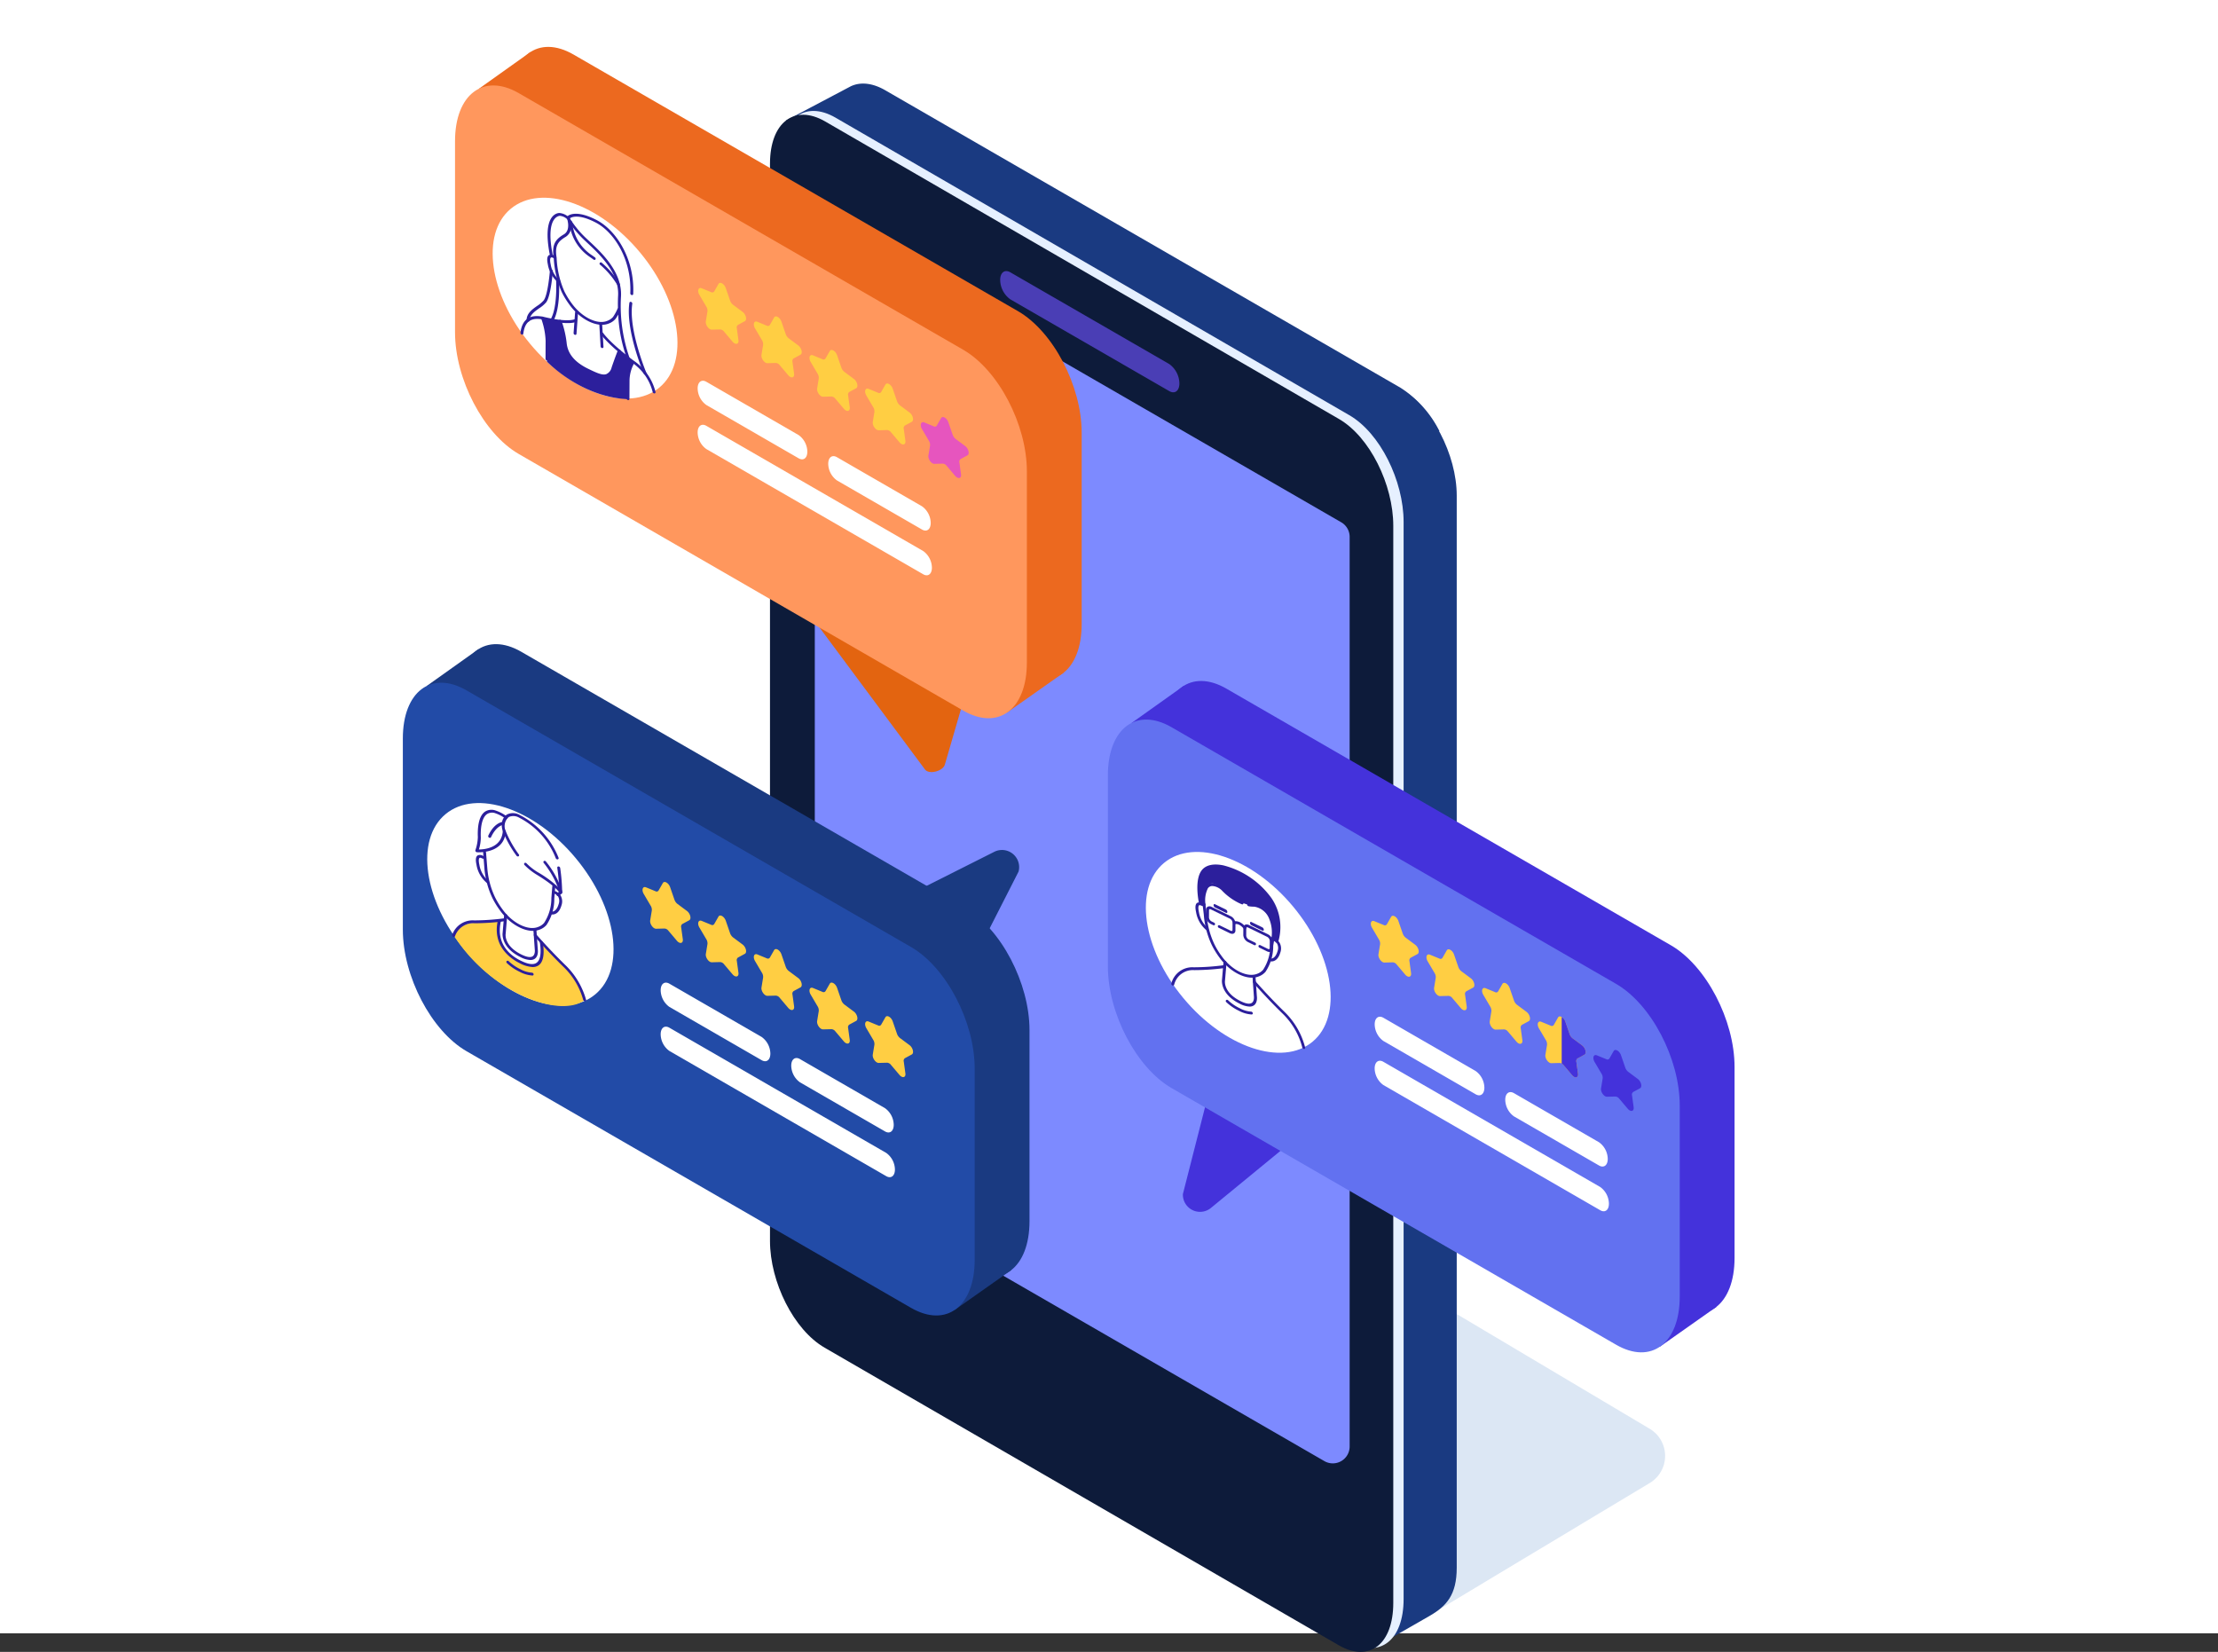 <svg xmlns="http://www.w3.org/2000/svg" xmlns:xlink="http://www.w3.org/1999/xlink" width="440" height="327.689" viewBox="0 0 440 327.689">
  <rect x="0" y="0" width="440" height="327.689" fill="#333333" stroke="none"/>
  <defs>
    <radialGradient id="radial-gradient" cx="0.5" cy="0.5" r="0.311" gradientTransform="matrix(1.61, 0.034, -0.088, 1.605, -1.505, 0.43)" gradientUnits="objectBoundingBox">
      <stop offset="0" stop-color="#0028a1"/>
      <stop offset="0.232" stop-color="#1f40b8"/>
      <stop offset="0.941" stop-color="#7d8aff"/>
    </radialGradient>
    <radialGradient id="radial-gradient-2" cy="0.5" r="0.349" gradientTransform="matrix(1.593, 0.375, -0.853, 1.228, -3.423, -0.925)" xlink:href="#radial-gradient"/>
    <radialGradient id="radial-gradient-3" cy="0.5" r="0.502" gradientTransform="matrix(0.098, 0.991, -0.985, 0.179, -0.482, -3.049)" xlink:href="#radial-gradient"/>
  </defs>
  <g id="img_cover_testimonial" transform="translate(-749 -45)">
    <rect id="Rectangle_4141" data-name="Rectangle 4141" width="440" height="324" transform="translate(749 45)" fill="#fff"/>
    <g id="Group_14325" data-name="Group 14325" transform="translate(901.748 61.581)">
      <path id="Path_75701" data-name="Path 75701" d="M1140.753,598.292l46.973-28.213a6.267,6.267,0,0,0-.091-10.718l-139.288-82.815-18.307,57.906Z" transform="translate(-1013.128 -292.517)" fill="#a8c4e5" opacity="0.4" style="mix-blend-mode: multiply;isolation: isolate"/>
      <path id="Path_75702" data-name="Path 75702" d="M1127.833,380.341l-97.9-64.927c-6.123-3.535-11.087-13.019-11.087-21.183V80.549c0-8.164,4.964-11.916,11.087-8.381l102.219,59.016c6.123,3.535,11.087,13.019,11.087,21.183V365.039c0,5.372-2.009,7.612-5.389,9.563Z" transform="translate(-1007.006 -70.627)" fill="#1a3a81"/>
      <path id="Path_75703" data-name="Path 75703" d="M1060.762,179.352s-52.412,122.579-52.412,114.415L999.741,77.69l12.848-6.784c1.885-.888,4.263-.7,6.848.8l102.218,59.016a21.741,21.741,0,0,1,7.7,8.587Z" transform="translate(-996.558 -70.372)" fill="#1a3a81"/>
      <path id="Path_75704" data-name="Path 75704" d="M1110.03,385.945l-101.967-59.016c-6.123-3.535-10.835-13.019-10.835-21.183V92.063c0-8.164,4.834-11.916,10.957-8.381L1110.1,142.7c6.123,3.535,10.779,13.02,10.779,21.184V377.563C1120.874,385.727,1116.154,389.48,1110.03,385.945Z" transform="translate(-995.183 -76.924)" fill="#e6f0ff"/>
      <path id="Path_75705" data-name="Path 75705" d="M1105.517,387.616,1003.55,328.6c-6.123-3.535-10.835-13.019-10.835-21.184V93.735c0-8.164,4.834-11.916,10.957-8.381l101.91,59.016c6.123,3.535,10.779,13.019,10.779,21.183V379.235C1116.361,387.4,1111.641,391.151,1105.517,387.616Z" transform="translate(-992.715 -77.838)" fill="#0d1b3a"/>
      <path id="Path_75706" data-name="Path 75706" d="M1113.415,378.842,1014,321.443a3.341,3.341,0,0,1-1.671-2.894V138.1a3.342,3.342,0,0,1,5.012-2.894l99.419,57.4a3.341,3.341,0,0,1,1.671,2.894V375.948A3.342,3.342,0,0,1,1113.415,378.842Z" transform="translate(-1003.441 -105.581)" fill="#7d8aff"/>
      <path id="Path_75707" data-name="Path 75707" d="M1127.044,176.272l-31.529-18.2a4.832,4.832,0,0,1-2.011-3.843h0c0-1.475.9-2.159,2.011-1.521l31.529,18.2a4.834,4.834,0,0,1,2.012,3.843h0C1129.056,176.227,1128.151,176.911,1127.044,176.272Z" transform="translate(-1047.839 -115.271)" fill="#4a3eb5"/>
      <g id="Group_14324" data-name="Group 14324" transform="translate(99.744 223.301)">
        <path id="Path_75708" data-name="Path 75708" d="M1212.863,563.225" transform="translate(-1212.863 -563.225)" fill="none" stroke="#fff" stroke-miterlimit="10" stroke-width="2.657"/>
      </g>
    </g>
    <ellipse id="Ellipse_709" data-name="Ellipse 709" cx="30.699" cy="49.458" rx="30.699" ry="49.458" transform="translate(909.53 111.229) rotate(-5.055)" fill="url(#radial-gradient)"/>
    <ellipse id="Ellipse_710" data-name="Ellipse 710" cx="24.168" cy="41.529" rx="24.168" ry="41.529" transform="translate(952.416 219.046) rotate(-20.797)" fill="url(#radial-gradient-2)"/>
    <ellipse id="Ellipse_711" data-name="Ellipse 711" cx="41.543" cy="30.647" rx="41.543" ry="30.647" transform="matrix(0.134, -0.991, 0.991, 0.134, 896.545, 286.276)" fill="url(#radial-gradient-3)"/>
    <path id="Path_75816" data-name="Path 75816" d="M1005.454,296.5l24.986,33.625c.765,1.03,3.547.344,3.929-.969l5.785-19.907Z" transform="translate(-97.934 -132.467)" fill="#e36410"/>
    <path id="Path_75817" data-name="Path 75817" d="M1049.059,415.823l19.052-9.583a3.405,3.405,0,0,1,4.734,3.956l-11.889,23.346-3.054-2.629-5.58-8.564Z" transform="translate(-121.783 -192.305)" fill="#1a3a81"/>
    <path id="Path_75818" data-name="Path 75818" d="M1195.47,515.2l-16.484,13.532a3.405,3.405,0,0,1-5.487-2.82l6.474-25.386,3.557,1.894,7.324,7.131Z" transform="translate(-189.84 -244.049)" fill="#4432db"/>
    <g id="Group_14332" data-name="Group 14332" transform="translate(839.267 54.298)">
      <path id="Path_75819" data-name="Path 75819" d="M979.623,178.312,891.441,127.4c-6.976-4.027-12.63-14.832-12.63-24.133v-37.9c0-9.3,5.655-13.576,12.63-9.549l88.182,50.912c6.976,4.027,12.63,14.832,12.63,24.133v37.9C992.254,178.064,986.6,182.339,979.623,178.312Z" transform="translate(-867.937 -54.298)" fill="#ec691f"/>
      <path id="Path_75820" data-name="Path 75820" d="M865.241,63.823l10.257-7.3,105.74,123.148L970,187.585Z" transform="translate(-860.515 -55.513)" fill="#ec691f"/>
      <path id="Path_75821" data-name="Path 75821" d="M955.623,195.195l-88.182-50.912c-6.976-4.027-12.63-14.832-12.63-24.133v-37.9c0-9.3,5.654-13.576,12.63-9.549l88.182,50.912c6.976,4.027,12.63,14.832,12.63,24.133v37.9C968.254,194.947,962.6,199.222,955.623,195.195Z" transform="translate(-854.811 -63.531)" fill="#ff975d"/>
    </g>
    <g id="Group_14352" data-name="Group 14352" transform="translate(839.425 77.348)">
      <g id="Group_14333" data-name="Group 14333" transform="translate(0 0)">
        <ellipse id="Ellipse_714" data-name="Ellipse 714" cx="14.178" cy="23.059" rx="14.178" ry="23.059" transform="translate(0 18.117) rotate(-39.71)" fill="#fff"/>
      </g>
      <g id="Group_14334" data-name="Group 14334" transform="translate(17.182 30.735)">
        <path id="Path_75822" data-name="Path 75822" d="M893.083,173.008a21.573,21.573,0,0,1,.9,8.66c4.108,4.006,10.024,7.208,16.072,7.444,0,0-.14-6.3.976-6.81l-.025-.65-2.678-2.113-1.517,4.033s-1.023,2.1-4.607-.18-4.2-3.012-4.431-4.509-1.162-5.228-1.162-5.228Z" transform="translate(-893.083 -173.008)" fill="#2c1f9c"/>
      </g>
      <g id="Group_14335" data-name="Group 14335" transform="translate(28.458 31.751)">
        <path id="Path_75823" data-name="Path 75823" d="M918.574,180.2l-.04,0a.359.359,0,0,1-.3-.317l-.257-4.384a.226.226,0,0,1,.272-.24.359.359,0,0,1,.3.317l.257,4.384A.222.222,0,0,1,918.574,180.2Z" transform="translate(-917.972 -175.25)" fill="#2c1f9c"/>
      </g>
      <g id="Group_14336" data-name="Group 14336" transform="translate(23.36 29.407)">
        <path id="Path_75824" data-name="Path 75824" d="M907.065,174.751a.3.3,0,0,1-.076-.01.352.352,0,0,1-.268-.344l.3-4.113a.232.232,0,0,1,.308-.2.353.353,0,0,1,.269.345l-.3,4.113A.222.222,0,0,1,907.065,174.751Z" transform="translate(-906.72 -170.076)" fill="#2c1f9c"/>
      </g>
      <g id="Group_14337" data-name="Group 14337" transform="translate(18.134 18.155)">
        <path id="Path_75825" data-name="Path 75825" d="M897.541,150.828a.335.335,0,0,1-.188-.061,5.87,5.87,0,0,1-2.045-3.58c-.224-1.023-.139-1.631.261-1.858a1.188,1.188,0,0,1,1.115.157.312.312,0,0,1,.136.393.265.265,0,0,1-.386.058c-.085-.053-.364-.191-.508-.108-.073.042-.292.263-.054,1.346a5.231,5.231,0,0,0,1.746,3.152.309.309,0,0,1,.124.4A.228.228,0,0,1,897.541,150.828Z" transform="translate(-895.186 -145.241)" fill="#2c1f9c"/>
      </g>
      <g id="Group_14338" data-name="Group 14338" transform="translate(28.747 33.595)">
        <path id="Path_75826" data-name="Path 75826" d="M929.253,191.421a.362.362,0,0,1-.338-.273,9.939,9.939,0,0,0-4.094-5.832c-4.717-3.5-6.1-5.51-6.156-5.595a.249.249,0,0,1,.062-.374.33.33,0,0,1,.4.134h0c.013.019,1.39,2.009,5.98,5.411a10.62,10.62,0,0,1,4.368,6.239.226.226,0,0,1-.218.29Z" transform="translate(-918.61 -179.321)" fill="#2c1f9c"/>
      </g>
      <g id="Group_14339" data-name="Group 14339" transform="translate(12.816 30.354)">
        <path id="Path_75827" data-name="Path 75827" d="M883.792,175.842a.31.31,0,0,1-.089-.013.35.35,0,0,1-.254-.353c.335-2.735,1.946-3.781,4.785-3.111,4.52,1.067,5.9.458,5.911.452a.336.336,0,0,1,.4.143.247.247,0,0,1-.067.369c-.058.03-1.5.71-6.276-.419-2.551-.6-3.879.267-4.181,2.736A.221.221,0,0,1,883.792,175.842Z" transform="translate(-883.447 -172.168)" fill="#2c1f9c"/>
      </g>
      <g id="Group_14340" data-name="Group 14340" transform="translate(16.893 30.454)">
        <path id="Path_75828" data-name="Path 75828" d="M893.693,181.11a.281.281,0,0,1-.057-.006.357.357,0,0,1-.288-.331l.018-3.581a14.617,14.617,0,0,0-.9-4.472.23.23,0,0,1,.162-.328.355.355,0,0,1,.375.225,14.932,14.932,0,0,1,.94,4.686l-.018,3.582A.222.222,0,0,1,893.693,181.11Z" transform="translate(-892.445 -172.387)" fill="#2c1f9c"/>
      </g>
      <g id="Group_14341" data-name="Group 14341" transform="translate(33.865 39.221)">
        <path id="Path_75829" data-name="Path 75829" d="M930.25,199.541a.316.316,0,0,1-.057-.005.357.357,0,0,1-.288-.331l.018-3.582a7.641,7.641,0,0,1,.995-3.784.272.272,0,0,1,.391-.038.306.306,0,0,1,.117.4,7.3,7.3,0,0,0-.926,3.537l-.018,3.582A.222.222,0,0,1,930.25,199.541Z" transform="translate(-929.905 -191.737)" fill="#2c1f9c"/>
      </g>
      <g id="Group_14342" data-name="Group 14342" transform="translate(20.421 31.102)">
        <path id="Path_75830" data-name="Path 75830" d="M909.316,185.221a9.118,9.118,0,0,1-3.447-1.216c-2.926-1.429-4.448-3.307-4.653-5.74a19.333,19.333,0,0,0-.965-4.122.229.229,0,0,1,.17-.323.355.355,0,0,1,.371.232,19.6,19.6,0,0,1,1,4.275c.184,2.18,1.574,3.875,4.251,5.183,1.716.839,2.814,1.331,3.593,1.086a1.884,1.884,0,0,0,1.083-1.344c.719-2.1,1.242-3.4,1.247-3.415a.254.254,0,0,1,.37-.1.325.325,0,0,1,.174.386c-.005.013-.524,1.3-1.239,3.393a2.276,2.276,0,0,1-1.367,1.618A1.966,1.966,0,0,1,909.316,185.221Z" transform="translate(-900.233 -173.818)" fill="#2c1f9c"/>
      </g>
      <g id="Group_14343" data-name="Group 14343" transform="translate(19.31 10.753)">
        <path id="Path_75831" data-name="Path 75831" d="M912.719,157.125a.362.362,0,0,1-.321-.222,29.816,29.816,0,0,1-1.718-8.707,6.512,6.512,0,0,1-.538.876,3.205,3.205,0,0,1-1.322.908c-2.231.927-5.682-.742-7.856-3.8a16.17,16.17,0,0,1-1.49-2.451,19.172,19.172,0,0,1-1.582-6.832c-.425-2.621.38-3.641,2.01-4.6,1.419-.839.654-3.042.646-3.064a.229.229,0,0,1,.146-.315.347.347,0,0,1,.372.174,19.547,19.547,0,0,0,3.119,3.843c.212.2.456.432.722.679,2.458,2.289,6.571,6.119,6.332,10.951a31.145,31.145,0,0,0,1.69,12.223.231.231,0,0,1-.152.334A.277.277,0,0,1,912.719,157.125ZM901.34,130.442a2.41,2.41,0,0,1-1.073,2.348c-1.532.906-2.192,1.757-1.8,4.145a.2.2,0,0,1,0,.033,18.549,18.549,0,0,0,1.526,6.621,15.487,15.487,0,0,0,1.425,2.338c1.994,2.8,5.11,4.351,7.093,3.527a2.792,2.792,0,0,0,1.146-.776,9.587,9.587,0,0,0,.969-1.811c-.016-.781-.007-1.6.035-2.439.225-4.549-3.741-8.241-6.11-10.448-.27-.251-.517-.481-.732-.689A21.675,21.675,0,0,1,901.34,130.442Z" transform="translate(-897.779 -128.906)" fill="#2c1f9c"/>
      </g>
      <g id="Group_14344" data-name="Group 14344" transform="translate(34.315 27.525)">
        <path id="Path_75832" data-name="Path 75832" d="M934.186,180.389a.364.364,0,0,1-.32-.22c-.149-.352-3.645-8.7-2.851-14.057a.235.235,0,0,1,.326-.174.347.347,0,0,1,.247.357c-.772,5.209,2.772,13.667,2.808,13.751a.232.232,0,0,1-.149.336A.271.271,0,0,1,934.186,180.389Z" transform="translate(-930.898 -165.922)" fill="#2c1f9c"/>
      </g>
      <g id="Group_14345" data-name="Group 14345" transform="translate(22.061 10.057)">
        <path id="Path_75833" data-name="Path 75833" d="M916.75,143.5a.3.3,0,0,1-.068-.008.355.355,0,0,1-.277-.339c.3-6.736-3.233-12.169-6.88-14.054-3.894-2.013-5.141-.8-5.154-.791a.3.3,0,0,1-.4-.026.283.283,0,0,1-.056-.394c.058-.063,1.47-1.516,5.8.724,3.849,1.99,7.583,7.668,7.269,14.672A.222.222,0,0,1,916.75,143.5Z" transform="translate(-903.853 -127.369)" fill="#2c1f9c"/>
      </g>
      <g id="Group_14346" data-name="Group 14346" transform="translate(18.198 9.904)">
        <path id="Path_75834" data-name="Path 75834" d="M896.092,135.506h0a.361.361,0,0,1-.338-.282c-1.545-7.97,1.583-8.2,1.931-8.192a3.141,3.141,0,0,1,1.988.963.272.272,0,0,1,.019.393.3.3,0,0,1-.408-.059h0a2.462,2.462,0,0,0-1.488-.735h0c-.128,0-2.936.092-1.474,7.633A.225.225,0,0,1,896.092,135.506Z" transform="translate(-895.326 -127.031)" fill="#2c1f9c"/>
      </g>
      <g id="Group_14347" data-name="Group 14347" transform="translate(18.791 23.054)">
        <path id="Path_75835" data-name="Path 75835" d="M896.979,164.423a.339.339,0,0,1-.185-.058.31.31,0,0,1-.129-.395c1.383-2.381,1.073-7.617,1.069-7.67a.227.227,0,0,1,.271-.241.361.361,0,0,1,.306.317c.014.221.322,5.439-1.13,7.939A.227.227,0,0,1,896.979,164.423Z" transform="translate(-896.634 -156.056)" fill="#2c1f9c"/>
      </g>
      <g id="Group_14348" data-name="Group 14348" transform="translate(28.517 19.714)">
        <path id="Path_75836" data-name="Path 75836" d="M921.9,153.3a.362.362,0,0,1-.3-.187,16.372,16.372,0,0,0-3.368-3.956.261.261,0,1,1,.33-.391,16.831,16.831,0,0,1,3.535,4.159.24.24,0,0,1-.1.359A.262.262,0,0,1,921.9,153.3Z" transform="translate(-918.102 -148.684)" fill="#2c1f9c"/>
      </g>
      <g id="Group_14349" data-name="Group 14349" transform="translate(22.512 11.458)">
        <path id="Path_75837" data-name="Path 75837" d="M909.841,138.208a.338.338,0,0,1-.2-.069q-.375-.275-.792-.56a9.265,9.265,0,0,1-4-6.883.227.227,0,0,1,.278-.232.359.359,0,0,1,.3.322,8.743,8.743,0,0,0,3.69,6.353q.429.292.814.575a.3.3,0,0,1,.107.4A.228.228,0,0,1,909.841,138.208Z" transform="translate(-904.847 -130.46)" fill="#2c1f9c"/>
      </g>
      <g id="Group_14350" data-name="Group 14350" transform="translate(14.035 21.118)">
        <path id="Path_75838" data-name="Path 75838" d="M886.482,162.105a.3.3,0,0,1-.068-.008.355.355,0,0,1-.276-.339c.06-1.322,1.142-2.086,2.1-2.76a6.03,6.03,0,0,0,1.294-1.093c.862-1.118,1.231-5.868,1.234-5.916a.231.231,0,0,1,.309-.2.353.353,0,0,1,.268.345c-.015.2-.384,4.938-1.325,6.159a6.323,6.323,0,0,1-1.385,1.18c-.917.647-1.864,1.316-1.914,2.415A.222.222,0,0,1,886.482,162.105Z" transform="translate(-886.137 -151.781)" fill="#2c1f9c"/>
      </g>
      <g id="Group_14351" data-name="Group 14351" transform="translate(23.161 40.311)">
        <path id="Path_75839" data-name="Path 75839" d="M912.42,197.535a.324.324,0,0,1-.054,0,12.031,12.031,0,0,1-5.984-2.932.277.277,0,0,1-.033-.395.3.3,0,0,1,.407.045,11.526,11.526,0,0,0,5.606,2.729.357.357,0,0,1,.29.328A.222.222,0,0,1,912.42,197.535Z" transform="translate(-906.28 -194.143)" fill="#2c1f9c"/>
      </g>
    </g>
    <g id="Group_14353" data-name="Group 14353" transform="translate(968.778 180.09)">
      <path id="Path_75840" data-name="Path 75840" d="M1265.472,455.951,1177.29,405.04c-6.976-4.027-12.63-14.832-12.63-24.133V343c0-9.3,5.655-13.576,12.63-9.548l88.182,50.912c6.976,4.027,12.63,14.832,12.63,24.133v37.9C1278.1,455.7,1272.447,459.978,1265.472,455.951Z" transform="translate(-1153.785 -331.938)" fill="#4432db"/>
      <path id="Path_75841" data-name="Path 75841" d="M1151.089,341.462l10.257-7.3,105.74,123.148-11.238,7.918Z" transform="translate(-1146.364 -333.152)" fill="#4432db"/>
      <path id="Path_75842" data-name="Path 75842" d="M1241.471,472.834l-88.182-50.912c-6.976-4.027-12.63-14.832-12.63-24.133v-37.9c0-9.3,5.655-13.576,12.63-9.548l88.182,50.911c6.976,4.027,12.63,14.832,12.63,24.133v37.905C1254.1,472.587,1248.447,476.861,1241.471,472.834Z" transform="translate(-1140.659 -341.171)" fill="#6271f0"/>
    </g>
    <g id="Group_14371" data-name="Group 14371" transform="translate(969.003 207.131)">
      <g id="Group_14354" data-name="Group 14354">
        <ellipse id="Ellipse_715" data-name="Ellipse 715" cx="14.178" cy="23.059" rx="14.178" ry="23.059" transform="matrix(0.769, -0.639, 0.639, 0.769, 0, 18.117)" fill="#fff"/>
      </g>
      <g id="Group_14355" data-name="Group 14355" transform="translate(17.81 9.634)">
        <path id="Path_75843" data-name="Path 75843" d="M1181.331,420.481l-.573-.333s-.226-1.6-.231-1.659-1-6.93,5.043-5.378,9.533,7.007,9.533,7.007a8.986,8.986,0,0,1,.719,7.608l-.775-.546s.821-4.637-2.4-6.331l-2.294-.232a11.327,11.327,0,0,1-5.34-3.179C1182.26,414.725,1181.222,417.74,1181.331,420.481Z" transform="translate(-1180.464 -412.883)" fill="#2c1f9c"/>
      </g>
      <g id="Group_14356" data-name="Group 14356" transform="translate(18.569 16.986)">
        <path id="Path_75844" data-name="Path 75844" d="M1191.936,443.936c-2.115,0-4.727-1.567-6.5-4.052a16.126,16.126,0,0,1-1.49-2.451,16.889,16.889,0,0,1-1.568-5.937c0-.058-.055-.5-.1-.883-.1-.828-.14-1.187-.142-1.271a.228.228,0,0,1,.284-.227.359.359,0,0,1,.294.327c0,.083.081.738.138,1.216.064.538.1.845.105.918a16.265,16.265,0,0,0,1.51,5.716,15.451,15.451,0,0,0,1.425,2.339c1.993,2.8,5.11,4.35,7.093,3.527a2.8,2.8,0,0,0,1.146-.777,8.825,8.825,0,0,0,1.435-4.889c0-.05.029-.21.117-.734.049-.3.117-.7.123-.76a.232.232,0,0,1,.305-.2.351.351,0,0,1,.271.333c0,.055-.031.233-.129.817-.047.281-.106.631-.111.684a9.121,9.121,0,0,1-1.528,5.14,3.211,3.211,0,0,1-1.322.908A3.527,3.527,0,0,1,1191.936,443.936Z" transform="translate(-1182.139 -429.11)" fill="#2c1f9c"/>
      </g>
      <g id="Group_14357" data-name="Group 14357" transform="translate(31.702 24.003)">
        <path id="Path_75845" data-name="Path 75845" d="M1211.649,449.186a1.092,1.092,0,0,1-.257-.028.351.351,0,0,1-.265-.346.23.23,0,0,1,.31-.2c.033.007.94.189,1.418-1.452a1.829,1.829,0,0,0-.079-1.48,1.322,1.322,0,0,0-.638-.541.347.347,0,0,1-.238-.361.235.235,0,0,1,.327-.167,2.088,2.088,0,0,1,1.028.85,2.354,2.354,0,0,1,.159,1.946C1212.958,448.977,1212.085,449.186,1211.649,449.186Z" transform="translate(-1211.126 -444.599)" fill="#2c1f9c"/>
      </g>
      <g id="Group_14358" data-name="Group 14358" transform="translate(17.149 16.861)">
        <path id="Path_75846" data-name="Path 75846" d="M1181.359,434.421a.332.332,0,0,1-.187-.061,5.873,5.873,0,0,1-2.046-3.58c-.224-1.023-.139-1.631.261-1.858a1.187,1.187,0,0,1,1.115.157.312.312,0,0,1,.136.393.264.264,0,0,1-.384.058h0c-.086-.054-.366-.192-.51-.109-.073.042-.291.263-.054,1.346a5.316,5.316,0,0,0,1.748,3.153.307.307,0,0,1,.121.395A.227.227,0,0,1,1181.359,434.421Z" transform="translate(-1179.005 -428.835)" fill="#2c1f9c"/>
      </g>
      <g id="Group_14359" data-name="Group 14359" transform="translate(22.398 28.467)">
        <path id="Path_75847" data-name="Path 75847" d="M1196.067,463.531a4.588,4.588,0,0,1-1.926-.56c-3.913-1.918-3.543-4.688-3.539-4.715l.306-3.592a.241.241,0,0,1,.323-.2.366.366,0,0,1,.275.36l-.308,3.609c-.015.11-.289,2.356,3.125,4.03,1.018.5,1.749.617,2.174.351.581-.365.434-1.372.432-1.382l-.268-3.819a.235.235,0,0,1,.279-.252.374.374,0,0,1,.319.326l.265,3.794c.005.029.2,1.313-.635,1.84A1.509,1.509,0,0,1,1196.067,463.531Z" transform="translate(-1190.591 -454.45)" fill="#2c1f9c"/>
      </g>
      <g id="Group_14360" data-name="Group 14360" transform="translate(20.743 17.218)">
        <path id="Path_75848" data-name="Path 75848" d="M1189.386,431.351l-2.165-1.057a.557.557,0,0,1-.283-.46h0a.185.185,0,0,1,.286-.182l2.165,1.057a.556.556,0,0,1,.283.46h0A.185.185,0,0,1,1189.386,431.351Z" transform="translate(-1186.938 -429.623)" fill="#2c1f9c"/>
      </g>
      <g id="Group_14361" data-name="Group 14361" transform="translate(27.972 20.749)">
        <path id="Path_75849" data-name="Path 75849" d="M1205.342,439.144l-2.165-1.057a.556.556,0,0,1-.283-.46h0a.185.185,0,0,1,.286-.182l2.165,1.057a.557.557,0,0,1,.283.46h0A.185.185,0,0,1,1205.342,439.144Z" transform="translate(-1202.894 -437.415)" fill="#2c1f9c"/>
      </g>
      <g id="Group_14362" data-name="Group 14362" transform="translate(28.549 32.397)">
        <path id="Path_75850" data-name="Path 75850" d="M1214.3,476.676a.363.363,0,0,1-.336-.269,14.353,14.353,0,0,0-4.044-6.866c-3.012-2.935-5.64-5.951-5.667-5.981a.266.266,0,0,1,0-.39.311.311,0,0,1,.409.078c.026.03,2.635,3.023,5.624,5.936a15.053,15.053,0,0,1,4.238,7.2.226.226,0,0,1-.213.294Z" transform="translate(-1204.167 -463.124)" fill="#2c1f9c"/>
      </g>
      <g id="Group_14363" data-name="Group 14363" transform="translate(12.357 29.339)">
        <path id="Path_75851" data-name="Path 75851" d="M1168.774,460.411a.32.32,0,0,1-.134-.031.334.334,0,0,1-.2-.378,4.289,4.289,0,0,1,4.413-3.213h.178a46.566,46.566,0,0,0,5.815-.41.357.357,0,0,1,.368.239.229.229,0,0,1-.178.318,47.345,47.345,0,0,1-5.894.415h-.178a3.817,3.817,0,0,0-3.968,2.906A.223.223,0,0,1,1168.774,460.411Z" transform="translate(-1168.43 -456.376)" fill="#2c1f9c"/>
      </g>
      <g id="Group_14364" data-name="Group 14364" transform="translate(23.155 36.205)">
        <path id="Path_75852" data-name="Path 75852" d="M1197.39,474.439h0a6.139,6.139,0,0,1-2.517-.737,9.7,9.7,0,0,1-2.5-1.713.278.278,0,0,1-.041-.4.3.3,0,0,1,.406.037,8.961,8.961,0,0,0,2.312,1.578,5.522,5.522,0,0,0,2.236.668.362.362,0,0,1,.338.284A.224.224,0,0,1,1197.39,474.439Z" transform="translate(-1192.261 -471.529)" fill="#2c1f9c"/>
      </g>
      <g id="Group_14365" data-name="Group 14365" transform="translate(19.253 17.654)">
        <path id="Path_75853" data-name="Path 75853" d="M1188.83,436.042a1.093,1.093,0,0,1-.473-.119l-2.176-1.063a.331.331,0,0,1-.189-.382.25.25,0,0,1,.363-.112l2.177,1.063a.314.314,0,0,0,.273.032.208.208,0,0,0,.093-.2l.007-1.452a1,1,0,0,0-.532-.774L1184.6,431.2a.321.321,0,0,0-.273-.033.207.207,0,0,0-.093.2l-.008,1.452a1,1,0,0,0,.532.774l.476.232a.331.331,0,0,1,.189.382.25.25,0,0,1-.362.112l-.476-.232a1.7,1.7,0,0,1-.937-1.379l.007-1.452a.638.638,0,0,1,.33-.595.888.888,0,0,1,.787.048l3.77,1.841a1.694,1.694,0,0,1,.937,1.379l-.007,1.452a.639.639,0,0,1-.33.6A.689.689,0,0,1,1188.83,436.042Z" transform="translate(-1183.65 -430.585)" fill="#2c1f9c"/>
      </g>
      <g id="Group_14366" data-name="Group 14366" transform="translate(26.64 21.261)">
        <path id="Path_75854" data-name="Path 75854" d="M1205.133,444a1.088,1.088,0,0,1-.474-.119l-1.5-.735a.331.331,0,0,1-.189-.382.25.25,0,0,1,.362-.112l1.5.734a.316.316,0,0,0,.273.033.208.208,0,0,0,.093-.2l.007-1.452a1,1,0,0,0-.532-.774l-3.77-1.841a.316.316,0,0,0-.273-.032.207.207,0,0,0-.093.2l-.007,1.452a1,1,0,0,0,.532.774l1.212.592a.33.33,0,0,1,.189.381.25.25,0,0,1-.362.112l-1.212-.592a1.693,1.693,0,0,1-.937-1.379l.007-1.452a.639.639,0,0,1,.33-.6.89.89,0,0,1,.787.048l3.77,1.841a1.694,1.694,0,0,1,.937,1.379l-.007,1.452a.638.638,0,0,1-.33.6A.689.689,0,0,1,1205.133,444Z" transform="translate(-1199.953 -438.547)" fill="#2c1f9c"/>
      </g>
      <g id="Group_14367" data-name="Group 14367" transform="translate(27.406 17.086)">
        <path id="Path_75855" data-name="Path 75855" d="M1206.821,436.47a.315.315,0,0,1-.11-.02.344.344,0,0,1-.23-.366,7.146,7.146,0,0,0-.43-3.613,3.8,3.8,0,0,0-3.024-2.5,5.316,5.316,0,0,1-1.092-.087.357.357,0,0,1-.291-.328.227.227,0,0,1,.287-.224,4.642,4.642,0,0,0,.968.077c1.378-.03,3.067,1.314,3.691,2.958a7.57,7.57,0,0,1,.459,3.923A.222.222,0,0,1,1206.821,436.47Z" transform="translate(-1201.645 -429.331)" fill="#2c1f9c"/>
      </g>
      <g id="Group_14368" data-name="Group 14368" transform="translate(18.5 13.072)">
        <path id="Path_75856" data-name="Path 75856" d="M1182.4,424.948h-.01a.361.361,0,0,1-.331-.29,5.768,5.768,0,0,1,.526-3.511,1.5,1.5,0,0,1,1.325-.675h.026a3.659,3.659,0,0,1,2.424,1.2,11.126,11.126,0,0,0,2.994,2.195c.2.1.4.185.588.261a.341.341,0,0,1,.221.37.241.241,0,0,1-.344.146c-.208-.082-.422-.178-.638-.283a11.873,11.873,0,0,1-3.2-2.341,3.007,3.007,0,0,0-1.942-.987,1.057,1.057,0,0,0-.948.471,5.342,5.342,0,0,0-.464,3.171A.224.224,0,0,1,1182.4,424.948Z" transform="translate(-1181.988 -420.472)" fill="#2c1f9c"/>
      </g>
      <g id="Group_14369" data-name="Group 14369" transform="translate(17.524 9.367)">
        <path id="Path_75857" data-name="Path 75857" d="M1195.649,427.817a.324.324,0,0,1-.12-.024.34.34,0,0,1-.218-.371,9.676,9.676,0,0,0-1.218-8.2,16.333,16.333,0,0,0-9.145-6.219c-1.133-.228-2.677-.3-3.593.632-1.656,1.69-.621,6.38-.61,6.427a.225.225,0,0,1-.219.289.36.36,0,0,1-.345-.273c-.046-.2-1.106-5.006.719-6.87.842-.859,2.245-1.12,4.056-.754a16.887,16.887,0,0,1,9.6,6.527,10.232,10.232,0,0,1,1.318,8.669A.223.223,0,0,1,1195.649,427.817Z" transform="translate(-1179.834 -412.294)" fill="#2c1f9c"/>
      </g>
      <g id="Group_14370" data-name="Group 14370" transform="translate(24.577 20.61)">
        <path id="Path_75858" data-name="Path 75858" d="M1197.815,438.73a.356.356,0,0,1-.268-.134c-.949-1.156-1.68-.906-1.711-.894a.345.345,0,0,1-.395-.17.24.24,0,0,1,.094-.357c.047-.019,1.15-.438,2.436,1.127a.261.261,0,0,1-.016.387A.241.241,0,0,1,1197.815,438.73Z" transform="translate(-1195.4 -437.109)" fill="#2c1f9c"/>
      </g>
    </g>
    <g id="Group_14372" data-name="Group 14372" transform="translate(828.914 172.778)">
      <path id="Path_75859" data-name="Path 75859" d="M956.774,439.811,868.591,388.9c-6.976-4.027-12.63-14.832-12.63-24.133v-37.9c0-9.3,5.655-13.576,12.63-9.548l88.182,50.912c6.976,4.027,12.63,14.832,12.63,24.132v37.905C969.4,439.564,963.749,443.839,956.774,439.811Z" transform="translate(-845.087 -315.798)" fill="#1a3a81"/>
      <path id="Path_75860" data-name="Path 75860" d="M842.391,325.322l10.257-7.3,105.74,123.148-11.238,7.918Z" transform="translate(-837.666 -317.012)" fill="#1a3a81"/>
      <path id="Path_75861" data-name="Path 75861" d="M932.774,456.694l-88.182-50.912c-6.976-4.027-12.63-14.832-12.63-24.133v-37.9c0-9.3,5.655-13.576,12.63-9.549l88.182,50.912c6.976,4.027,12.63,14.832,12.63,24.133v37.905C945.4,456.446,939.749,460.721,932.774,456.694Z" transform="translate(-831.961 -325.031)" fill="#224ba7"/>
    </g>
    <g id="Group_14389" data-name="Group 14389" transform="translate(826.39 197.377)">
      <g id="Group_14373" data-name="Group 14373">
        <ellipse id="Ellipse_716" data-name="Ellipse 716" cx="14.292" cy="23.244" rx="14.292" ry="23.244" transform="matrix(0.769, -0.639, 0.639, 0.769, 0, 18.262)" fill="#fff"/>
      </g>
      <g id="Group_14374" data-name="Group 14374" transform="translate(12.55 30.336)">
        <path id="Path_75862" data-name="Path 75862" d="M860.582,437.265s-5.126-.462-6.493,2.513c7.395,11.7,21.306,16.653,26.1,12.9a10.837,10.837,0,0,0-.984-2.459,31.225,31.225,0,0,0-4.572-5.823l-3.225-3.326c.825,4.233-.37,5.842-4.207,4.015-3.269-1.611-4.606-4.326-4.2-8.038Z" transform="translate(-854.089 -437.048)" fill="#ffce43"/>
      </g>
      <g id="Group_14375" data-name="Group 14375" transform="translate(18.448 16.431)">
        <path id="Path_75863" data-name="Path 75863" d="M876.979,422.207c-2.132,0-4.766-1.58-6.548-4.085a16.326,16.326,0,0,1-1.5-2.47,17.03,17.03,0,0,1-1.579-5.984c0-.057-.038-.478-.079-.99-.094-1.162-.161-1.992-.163-2.087a.23.23,0,0,1,.286-.229.361.361,0,0,1,.3.329c0,.1.1,1.274.161,2.053.042.518.077.944.08,1a16.4,16.4,0,0,0,1.523,5.762,15.594,15.594,0,0,0,1.436,2.357c2.009,2.824,5.15,4.385,7.15,3.556a2.817,2.817,0,0,0,1.155-.782,8.9,8.9,0,0,0,1.446-4.929c0-.04.038-.479.077-.969.049-.616.106-1.312.108-1.374a.232.232,0,0,1,.3-.209.357.357,0,0,1,.279.34c0,.053-.044.587-.109,1.394-.039.482-.073.915-.076.956a9.2,9.2,0,0,1-1.54,5.186,3.231,3.231,0,0,1-1.332.915A3.558,3.558,0,0,1,876.979,422.207Z" transform="translate(-867.107 -406.357)" fill="#2c1f9c"/>
      </g>
      <g id="Group_14376" data-name="Group 14376" transform="translate(31.682 24.409)">
        <path id="Path_75864" data-name="Path 75864" d="M896.844,428.59a1.074,1.074,0,0,1-.259-.028.355.355,0,0,1-.268-.349.234.234,0,0,1,.313-.2c.034.006.947.192,1.43-1.464a1.839,1.839,0,0,0-.079-1.491,1.339,1.339,0,0,0-.644-.546.35.35,0,0,1-.24-.364.237.237,0,0,1,.33-.169,2.111,2.111,0,0,1,1.036.857,2.375,2.375,0,0,1,.161,1.961C898.163,428.379,897.282,428.59,896.844,428.59Z" transform="translate(-896.316 -423.966)" fill="#2c1f9c"/>
      </g>
      <g id="Group_14377" data-name="Group 14377" transform="translate(17.012 17.21)">
        <path id="Path_75865" data-name="Path 75865" d="M866.312,413.708a.339.339,0,0,1-.189-.061,5.92,5.92,0,0,1-2.062-3.609c-.226-1.031-.14-1.644.263-1.873a1.2,1.2,0,0,1,1.125.158.315.315,0,0,1,.137.4.267.267,0,0,1-.387.059h0c-.087-.055-.368-.194-.514-.11-.073.042-.294.266-.055,1.357a5.362,5.362,0,0,0,1.762,3.178.31.31,0,0,1,.122.4A.231.231,0,0,1,866.312,413.708Z" transform="translate(-863.938 -408.077)" fill="#2c1f9c"/>
      </g>
      <g id="Group_14378" data-name="Group 14378" transform="translate(22.304 28.908)">
        <path id="Path_75866" data-name="Path 75866" d="M881.137,443.05a4.621,4.621,0,0,1-1.941-.565c-3.944-1.934-3.572-4.725-3.568-4.753l.309-3.621a.242.242,0,0,1,.325-.2.368.368,0,0,1,.277.362l-.31,3.637c-.015.111-.291,2.375,3.15,4.062,1.027.5,1.764.623,2.192.354.586-.368.437-1.384.436-1.394l-.27-3.849a.238.238,0,0,1,.281-.255.377.377,0,0,1,.322.329l.266,3.824c.006.029.2,1.323-.64,1.855A1.522,1.522,0,0,1,881.137,443.05Z" transform="translate(-875.617 -433.897)" fill="#2c1f9c"/>
      </g>
      <g id="Group_14379" data-name="Group 14379" transform="translate(28.504 32.869)">
        <path id="Path_75867" data-name="Path 75867" d="M899.437,456.007a.366.366,0,0,1-.337-.264,14.454,14.454,0,0,0-4-6.634c-3.036-2.959-5.686-6-5.712-6.029a.268.268,0,0,1,0-.393.314.314,0,0,1,.412.079c.026.03,2.656,3.047,5.669,5.983a15.366,15.366,0,0,1,4.195,6.954.228.228,0,0,1-.206.3Z" transform="translate(-889.301 -442.64)" fill="#2c1f9c"/>
      </g>
      <g id="Group_14380" data-name="Group 14380" transform="translate(12.309 29.788)">
        <path id="Path_75868" data-name="Path 75868" d="M853.9,439.544a.335.335,0,0,1-.151-.039.33.33,0,0,1-.18-.387,4.29,4.29,0,0,1,4.318-2.864h.179a46.861,46.861,0,0,0,5.861-.414.36.36,0,0,1,.371.241.23.23,0,0,1-.179.32,47.709,47.709,0,0,1-5.941.419H858a3.814,3.814,0,0,0-3.879,2.582A.226.226,0,0,1,853.9,439.544Z" transform="translate(-853.557 -435.838)" fill="#2c1f9c"/>
      </g>
      <g id="Group_14381" data-name="Group 14381" transform="translate(21.156 30.055)">
        <path id="Path_75869" data-name="Path 75869" d="M880.191,445.831a6.2,6.2,0,0,1-2.526-.748c-1.7-.831-5.512-3.31-4.373-8.475a.251.251,0,0,1,.356-.159.357.357,0,0,1,.236.384c-1,4.555,2.044,6.8,3.951,7.729.6.291,2.147,1.049,3.085.464.8-.5,1.044-1.864.721-4.052a.233.233,0,0,1,.255-.279.378.378,0,0,1,.342.309c.355,2.4.043,3.929-.927,4.535A2.086,2.086,0,0,1,880.191,445.831Z" transform="translate(-873.083 -436.427)" fill="#2c1f9c"/>
      </g>
      <g id="Group_14382" data-name="Group 14382" transform="translate(23.059 38.208)">
        <path id="Path_75870" data-name="Path 75870" d="M882.454,457.356h0a6.193,6.193,0,0,1-2.537-.743,9.812,9.812,0,0,1-2.523-1.726.282.282,0,0,1-.042-.4.3.3,0,0,1,.41.037,9.045,9.045,0,0,0,2.33,1.59,5.576,5.576,0,0,0,2.255.674.364.364,0,0,1,.34.285A.226.226,0,0,1,882.454,457.356Z" transform="translate(-877.285 -454.423)" fill="#2c1f9c"/>
      </g>
      <g id="Group_14383" data-name="Group 14383" transform="translate(26.576 18.781)">
        <path id="Path_75871" data-name="Path 75871" d="M892.367,417.684h0a.365.365,0,0,1-.324-.233s-.555-1.158-4.6-3.62A12.387,12.387,0,0,1,885.15,412a.279.279,0,0,1-.034-.4.3.3,0,0,1,.411.045,11.616,11.616,0,0,0,2.149,1.714,21.428,21.428,0,0,1,4.325,3.2,39.654,39.654,0,0,0-.369-4.023.226.226,0,0,1,.248-.267.365.365,0,0,1,.329.3,37.183,37.183,0,0,1,.392,4.877A.223.223,0,0,1,892.367,417.684Z" transform="translate(-885.047 -411.545)" fill="#2c1f9c"/>
      </g>
      <g id="Group_14384" data-name="Group 14384" transform="translate(22.142 8.926)">
        <path id="Path_75872" data-name="Path 75872" d="M886.307,398.97a.365.365,0,0,1-.333-.249,15.341,15.341,0,0,0-7.27-8.035,2.248,2.248,0,0,0-2.05-.117,2.361,2.361,0,0,0-.624,2.736,21.465,21.465,0,0,0,2.612,4.665.257.257,0,0,1-.039.384.326.326,0,0,1-.41-.114,21.742,21.742,0,0,1-2.7-4.828c-.005-.01-.86-2.131.759-3.319a2.65,2.65,0,0,1,2.6.08,16.2,16.2,0,0,1,7.683,8.48.229.229,0,0,1-.187.315A.217.217,0,0,1,886.307,398.97Z" transform="translate(-875.26 -389.793)" fill="#2c1f9c"/>
      </g>
      <g id="Group_14385" data-name="Group 14385" transform="translate(16.907 8.27)">
        <path id="Path_75873" data-name="Path 75873" d="M864.38,396.771c-.213,0-.341-.01-.349-.01a.366.366,0,0,1-.257-.148.294.294,0,0,1-.053-.27,8.686,8.686,0,0,0,.482-2.581v-.038c-.064-1.46.035-4.054,1.416-5.016a2.4,2.4,0,0,1,2.148-.212,7.785,7.785,0,0,1,1.878.934l.277.171a.319.319,0,0,1,.149.395.264.264,0,0,1-.384.07l-.282-.174a7.1,7.1,0,0,0-1.7-.857,1.864,1.864,0,0,0-1.684.155c-1.254.874-1.278,3.522-1.23,4.62l0,.039a8.062,8.062,0,0,1-.379,2.36c1.221-.008,4.543-.341,4.747-3.709a.233.233,0,0,1,.308-.2.356.356,0,0,1,.274.345C869.5,396.474,865.585,396.771,864.38,396.771Z" transform="translate(-863.707 -388.345)" fill="#2c1f9c"/>
      </g>
      <g id="Group_14386" data-name="Group 14386" transform="translate(32.995 24.354)">
        <path id="Path_75874" data-name="Path 75874" d="M899.561,424.884a.357.357,0,0,1-.253-.115.274.274,0,0,1-.018-.4l.554-.473a.308.308,0,0,1,.411.06.274.274,0,0,1,.018.4l-.554.473A.24.24,0,0,1,899.561,424.884Z" transform="translate(-899.213 -423.844)" fill="#2c1f9c"/>
      </g>
      <g id="Group_14387" data-name="Group 14387" transform="translate(19.454 10.674)">
        <path id="Path_75875" data-name="Path 75875" d="M869.674,396.809a.335.335,0,0,1-.166-.047.322.322,0,0,1-.159-.393c1.208-2.6,2.782-2.713,2.849-2.717a.372.372,0,0,1,.353.269.227.227,0,0,1-.209.3c-.027,0-1.376.14-2.454,2.462A.227.227,0,0,1,869.674,396.809Z" transform="translate(-869.327 -393.652)" fill="#2c1f9c"/>
      </g>
      <g id="Group_14388" data-name="Group 14388" transform="translate(30.408 18.387)">
        <path id="Path_75876" data-name="Path 75876" d="M896.989,416.963a.366.366,0,0,1-.338-.265,18.165,18.165,0,0,0-3.078-5.6.258.258,0,0,1,.032-.386.323.323,0,0,1,.411.108,18.465,18.465,0,0,1,3.2,5.842.228.228,0,0,1-.207.3Z" transform="translate(-893.504 -410.674)" fill="#2c1f9c"/>
      </g>
    </g>
    <g id="Group_14390" data-name="Group 14390" transform="translate(876.466 219.961)">
      <path id="Path_75877" data-name="Path 75877" d="M942.392,420.988l.842,2.443a1.858,1.858,0,0,0,.609.86l1.882,1.4c.664.494.929,1.583.449,1.843l-1.362.737a.639.639,0,0,0-.232.687l.321,2.336c.113.824-.58,1-1.174.3l-1.684-1.987a1.057,1.057,0,0,0-.753-.435l-1.684.043c-.594.016-1.287-.963-1.174-1.656l.322-1.965a1.516,1.516,0,0,0-.233-.956l-1.362-2.31c-.48-.814-.215-1.6.448-1.325l1.882.773a.449.449,0,0,0,.609-.156l.842-1.471C941.238,419.631,942.1,420.126,942.392,420.988Z" transform="translate(-936.914 -419.938)" fill="#ffce43"/>
      <path id="Path_75878" data-name="Path 75878" d="M966.757,435.675l.842,2.443a1.856,1.856,0,0,0,.609.859l1.882,1.4c.664.494.928,1.583.448,1.843l-1.361.737a.641.641,0,0,0-.233.687l.321,2.337c.114.824-.58,1-1.174.3l-1.684-1.988a1.056,1.056,0,0,0-.753-.435l-1.683.044c-.594.015-1.288-.964-1.174-1.657l.322-1.965a1.517,1.517,0,0,0-.233-.956l-1.362-2.31c-.48-.814-.215-1.6.449-1.325l1.882.773a.449.449,0,0,0,.609-.156l.842-1.471C965.6,434.319,966.46,434.813,966.757,435.675Z" transform="translate(-950.24 -427.971)" fill="#ffce43"/>
      <path id="Path_75879" data-name="Path 75879" d="M991.121,450.362l.841,2.443a1.856,1.856,0,0,0,.609.859l1.882,1.4c.664.494.929,1.583.449,1.843l-1.362.737a.641.641,0,0,0-.233.688l.322,2.337c.113.824-.581,1-1.174.3l-1.683-1.988a1.055,1.055,0,0,0-.753-.435l-1.684.043c-.594.015-1.288-.964-1.174-1.657l.321-1.965a1.514,1.514,0,0,0-.232-.956l-1.362-2.309c-.48-.815-.215-1.6.449-1.325l1.882.773a.45.45,0,0,0,.609-.156l.841-1.471C989.967,449.006,990.824,449.5,991.121,450.362Z" transform="translate(-963.565 -436.004)" fill="#ffce43"/>
      <path id="Path_75880" data-name="Path 75880" d="M1015.485,465.049l.842,2.443a1.859,1.859,0,0,0,.609.86l1.882,1.4c.664.494.929,1.583.448,1.843l-1.362.737a.64.64,0,0,0-.232.688l.321,2.337c.113.824-.58,1-1.174.3l-1.684-1.988a1.055,1.055,0,0,0-.753-.435l-1.684.043c-.594.015-1.287-.964-1.174-1.657l.322-1.965a1.517,1.517,0,0,0-.233-.956l-1.362-2.309c-.48-.815-.215-1.6.449-1.325l1.882.772a.45.45,0,0,0,.609-.156l.842-1.471C1014.331,463.693,1015.188,464.188,1015.485,465.049Z" transform="translate(-976.89 -444.037)" fill="#ffce43"/>
      <path id="Path_75881" data-name="Path 75881" d="M1039.85,479.736l.842,2.443a1.857,1.857,0,0,0,.609.86l1.882,1.4c.664.494.928,1.583.448,1.843l-1.361.737a.64.64,0,0,0-.233.687l.321,2.337c.114.824-.58,1-1.174.3l-1.684-1.987a1.053,1.053,0,0,0-.753-.435l-1.683.043c-.594.015-1.288-.964-1.174-1.656l.322-1.965a1.517,1.517,0,0,0-.233-.956l-1.362-2.309c-.48-.815-.215-1.6.448-1.325l1.882.773a.45.45,0,0,0,.609-.156l.842-1.471C1038.7,478.38,1039.553,478.875,1039.85,479.736Z" transform="translate(-990.216 -452.069)" fill="#ffce43"/>
    </g>
    <path id="Path_75893" data-name="Path 75893" d="M1261.258,435.786l.842,2.443a1.859,1.859,0,0,0,.609.86l1.882,1.4c.664.494.929,1.583.449,1.843l-1.362.737a.64.64,0,0,0-.233.687l.321,2.337c.114.824-.58,1-1.174.3l-1.683-1.987a1.057,1.057,0,0,0-.753-.435l-1.683.044c-.594.015-1.288-.964-1.174-1.656l.322-1.965a1.519,1.519,0,0,0-.233-.956l-1.361-2.309c-.48-.815-.215-1.6.449-1.325l1.882.773a.45.45,0,0,0,.609-.156l.842-1.471C1260.1,434.429,1260.961,434.924,1261.258,435.786Z" transform="translate(-234.843 -208.07)" fill="#ffce43"/>
    <path id="Path_75894" data-name="Path 75894" d="M1285.622,450.473l.841,2.443a1.857,1.857,0,0,0,.609.859l1.882,1.4c.664.494.929,1.583.449,1.843l-1.362.737a.641.641,0,0,0-.233.687l.322,2.337c.113.824-.581,1-1.174.3l-1.683-1.987a1.057,1.057,0,0,0-.753-.435l-1.684.044c-.594.015-1.287-.964-1.174-1.657l.321-1.965a1.513,1.513,0,0,0-.232-.956l-1.362-2.31c-.48-.814-.215-1.6.449-1.325l1.882.773a.449.449,0,0,0,.609-.156l.841-1.471C1284.468,449.116,1285.325,449.611,1285.622,450.473Z" transform="translate(-248.168 -216.103)" fill="#ffce43"/>
    <path id="Path_75895" data-name="Path 75895" d="M1309.986,465.16l.842,2.443a1.858,1.858,0,0,0,.609.859l1.882,1.4c.664.494.929,1.583.448,1.843l-1.362.737a.64.64,0,0,0-.232.687l.321,2.337c.113.824-.58,1-1.174.3l-1.684-1.988a1.057,1.057,0,0,0-.753-.435l-1.683.044c-.594.015-1.288-.964-1.174-1.657l.322-1.965a1.518,1.518,0,0,0-.233-.956l-1.362-2.31c-.48-.814-.215-1.6.448-1.325l1.882.773a.449.449,0,0,0,.609-.156l.842-1.471C1308.832,463.8,1309.689,464.3,1309.986,465.16Z" transform="translate(-261.493 -224.136)" fill="#ffce43"/>
    <path id="Path_75896" data-name="Path 75896" d="M1334.351,479.847l.842,2.443a1.854,1.854,0,0,0,.609.859l1.882,1.4c.664.494.929,1.583.448,1.843l-1.361.737a.641.641,0,0,0-.233.688l.321,2.336c.114.824-.58,1-1.174.3L1334,488.468a1.055,1.055,0,0,0-.753-.435l-1.683.043c-.594.015-1.288-.964-1.174-1.657l.322-1.965a1.518,1.518,0,0,0-.233-.956l-1.362-2.309c-.48-.815-.215-1.6.449-1.325l1.882.773a.449.449,0,0,0,.609-.156l.842-1.471C1333.2,478.491,1334.054,478.986,1334.351,479.847Z" transform="translate(-274.819 -232.169)" fill="#ffce43"/>
    <path id="Path_75897" data-name="Path 75897" d="M1358.715,494.534l.841,2.443a1.858,1.858,0,0,0,.609.86l1.882,1.4c.664.494.929,1.583.448,1.843l-1.362.737a.641.641,0,0,0-.233.688l.322,2.337c.113.824-.58,1-1.174.3l-1.683-1.988a1.054,1.054,0,0,0-.753-.435l-1.684.044c-.594.015-1.288-.964-1.174-1.657l.321-1.965a1.515,1.515,0,0,0-.232-.956l-1.362-2.309c-.48-.815-.215-1.6.448-1.325l1.882.772a.45.45,0,0,0,.609-.156l.841-1.471C1357.561,493.178,1358.418,493.673,1358.715,494.534Z" transform="translate(-288.144 -240.201)" fill="#4432db"/>
    <g id="Group_14391" data-name="Group 14391" transform="translate(887.505 101.115)">
      <path id="Path_75898" data-name="Path 75898" d="M966.757,158.68l.842,2.443a1.857,1.857,0,0,0,.609.86l1.882,1.4c.664.494.928,1.583.448,1.843l-1.361.737a.64.64,0,0,0-.233.687l.321,2.337c.114.824-.58,1-1.174.3l-1.684-1.987a1.056,1.056,0,0,0-.753-.435l-1.683.043c-.594.015-1.288-.963-1.174-1.656l.322-1.965a1.516,1.516,0,0,0-.233-.956l-1.362-2.31c-.48-.814-.215-1.6.449-1.325l1.882.773a.45.45,0,0,0,.609-.156l.842-1.471C965.6,157.323,966.46,157.818,966.757,158.68Z" transform="translate(-961.279 -157.63)" fill="#ffce43"/>
      <path id="Path_75899" data-name="Path 75899" d="M991.121,173.367l.841,2.443a1.856,1.856,0,0,0,.609.859l1.882,1.4c.664.494.929,1.583.449,1.843l-1.362.737a.641.641,0,0,0-.233.687l.322,2.337c.113.824-.581,1-1.174.3l-1.683-1.988a1.057,1.057,0,0,0-.753-.435l-1.684.044c-.594.015-1.288-.964-1.174-1.657l.321-1.965a1.513,1.513,0,0,0-.232-.956l-1.362-2.31c-.48-.814-.215-1.6.449-1.325l1.882.773a.45.45,0,0,0,.609-.156l.841-1.471C989.967,172.011,990.824,172.505,991.121,173.367Z" transform="translate(-974.604 -165.663)" fill="#ffce43"/>
      <path id="Path_75900" data-name="Path 75900" d="M1015.485,188.054l.842,2.443a1.858,1.858,0,0,0,.609.859l1.882,1.4c.664.494.929,1.583.448,1.843l-1.362.737a.64.64,0,0,0-.232.688l.321,2.336c.113.824-.58,1-1.174.3l-1.684-1.988a1.055,1.055,0,0,0-.753-.435l-1.684.044c-.594.015-1.287-.964-1.174-1.657l.322-1.965a1.517,1.517,0,0,0-.233-.956l-1.362-2.309c-.48-.815-.215-1.6.449-1.325l1.882.773a.449.449,0,0,0,.609-.156l.842-1.471C1014.331,186.7,1015.188,187.193,1015.485,188.054Z" transform="translate(-987.929 -173.696)" fill="#ffce43"/>
      <path id="Path_75901" data-name="Path 75901" d="M1039.85,202.741l.842,2.443a1.853,1.853,0,0,0,.609.859l1.882,1.4c.664.494.928,1.583.448,1.843l-1.361.737a.64.64,0,0,0-.233.688l.321,2.337c.114.824-.58,1-1.174.3l-1.684-1.988a1.054,1.054,0,0,0-.753-.435l-1.683.044c-.594.015-1.288-.964-1.174-1.657l.322-1.965a1.517,1.517,0,0,0-.233-.956l-1.362-2.309c-.48-.815-.215-1.6.448-1.325l1.882.773a.449.449,0,0,0,.609-.156l.842-1.471C1038.7,201.385,1039.553,201.88,1039.85,202.741Z" transform="translate(-1001.255 -181.729)" fill="#ffce43"/>
      <path id="Path_75902" data-name="Path 75902" d="M1064.214,217.428l.841,2.443a1.858,1.858,0,0,0,.609.86l1.882,1.4c.664.494.929,1.583.448,1.843l-1.362.737a.641.641,0,0,0-.233.688l.322,2.337c.113.824-.581,1-1.174.3l-1.683-1.987a1.054,1.054,0,0,0-.753-.435l-1.684.044c-.594.015-1.288-.964-1.174-1.656l.321-1.965a1.514,1.514,0,0,0-.232-.956l-1.362-2.309c-.48-.815-.215-1.6.448-1.325l1.882.772a.45.45,0,0,0,.609-.156l.841-1.471C1063.06,216.072,1063.917,216.567,1064.214,217.428Z" transform="translate(-1014.58 -189.761)" fill="#e655be"/>
    </g>
    <path id="Path_75903" data-name="Path 75903" d="M1343.42,484.686l-1.882-1.4a1.852,1.852,0,0,1-.609-.859l-.842-2.443a1.754,1.754,0,0,0-.726-.937v9.233a1.475,1.475,0,0,1,.377.324l1.683,1.988c.594.7,1.288.523,1.174-.3l-.322-2.336a.64.64,0,0,1,.233-.688l1.362-.737C1344.349,486.27,1344.084,485.18,1343.42,484.686Z" transform="translate(-280.555 -232.305)" fill="#4432db"/>
    <path id="Path_75906" data-name="Path 75906" d="M989.59,512.936,946.577,488.1a4.142,4.142,0,0,1-1.729-3.3h0c0-1.274.774-1.859,1.729-1.307l43.013,24.833a4.141,4.141,0,0,1,1.729,3.3h0C991.319,512.9,990.545,513.488,989.59,512.936Z" transform="translate(-64.787 -234.622)" fill="#fff"/>
    <path id="Path_75907" data-name="Path 75907" d="M964.879,479.386l-18.3-10.567a4.141,4.141,0,0,1-1.729-3.3h0c0-1.274.774-1.859,1.729-1.308l18.3,10.567a4.141,4.141,0,0,1,1.729,3.3h0C966.608,479.352,965.834,479.938,964.879,479.386Z" transform="translate(-64.787 -224.075)" fill="#fff"/>
    <path id="Path_75908" data-name="Path 75908" d="M1020.622,511.57l-16.87-9.74a4.141,4.141,0,0,1-1.73-3.3h0c0-1.274.774-1.859,1.73-1.308l16.87,9.74a4.143,4.143,0,0,1,1.729,3.3h0C1022.351,511.536,1021.577,512.121,1020.622,511.57Z" transform="translate(-96.057 -242.129)" fill="#fff"/>
    <path id="Path_75909" data-name="Path 75909" d="M1302.217,527.859,1259.2,503.025a4.141,4.141,0,0,1-1.729-3.3h0c0-1.274.774-1.859,1.729-1.308l43.012,24.833a4.142,4.142,0,0,1,1.729,3.3h0C1303.946,527.825,1303.172,528.41,1302.217,527.859Z" transform="translate(-235.77 -242.783)" fill="#fff"/>
    <path id="Path_75910" data-name="Path 75910" d="M1277.506,494.309l-18.3-10.567a4.142,4.142,0,0,1-1.729-3.3h0c0-1.273.774-1.859,1.729-1.307l18.3,10.566a4.143,4.143,0,0,1,1.729,3.3h0C1279.235,494.275,1278.461,494.86,1277.506,494.309Z" transform="translate(-235.77 -232.237)" fill="#fff"/>
    <path id="Path_75911" data-name="Path 75911" d="M1333.249,526.492l-16.87-9.74a4.141,4.141,0,0,1-1.73-3.3h0c0-1.274.774-1.859,1.73-1.308l16.87,9.74a4.141,4.141,0,0,1,1.729,3.3h0C1334.978,526.458,1334.2,527.043,1333.249,526.492Z" transform="translate(-267.04 -250.29)" fill="#fff"/>
    <path id="Path_75912" data-name="Path 75912" d="M1005.783,249.411l-43.012-24.833a4.141,4.141,0,0,1-1.73-3.3h0c0-1.274.774-1.859,1.73-1.308l43.012,24.833a4.142,4.142,0,0,1,1.729,3.3h0C1007.513,249.377,1006.738,249.962,1005.783,249.411Z" transform="translate(-73.644 -90.494)" fill="#fff"/>
    <path id="Path_75913" data-name="Path 75913" d="M981.072,215.86l-18.3-10.566a4.141,4.141,0,0,1-1.73-3.3h0c0-1.274.774-1.859,1.73-1.308l18.3,10.567a4.142,4.142,0,0,1,1.729,3.3h0C982.8,215.827,982.028,216.412,981.072,215.86Z" transform="translate(-73.644 -79.947)" fill="#fff"/>
    <path id="Path_75914" data-name="Path 75914" d="M1036.816,248.044l-16.87-9.74a4.143,4.143,0,0,1-1.729-3.3h0c0-1.274.774-1.859,1.729-1.308l16.87,9.74a4.141,4.141,0,0,1,1.729,3.3h0C1038.545,248.01,1037.771,248.6,1036.816,248.044Z" transform="translate(-104.914 -98.001)" fill="#fff"/>
  </g>
</svg>
